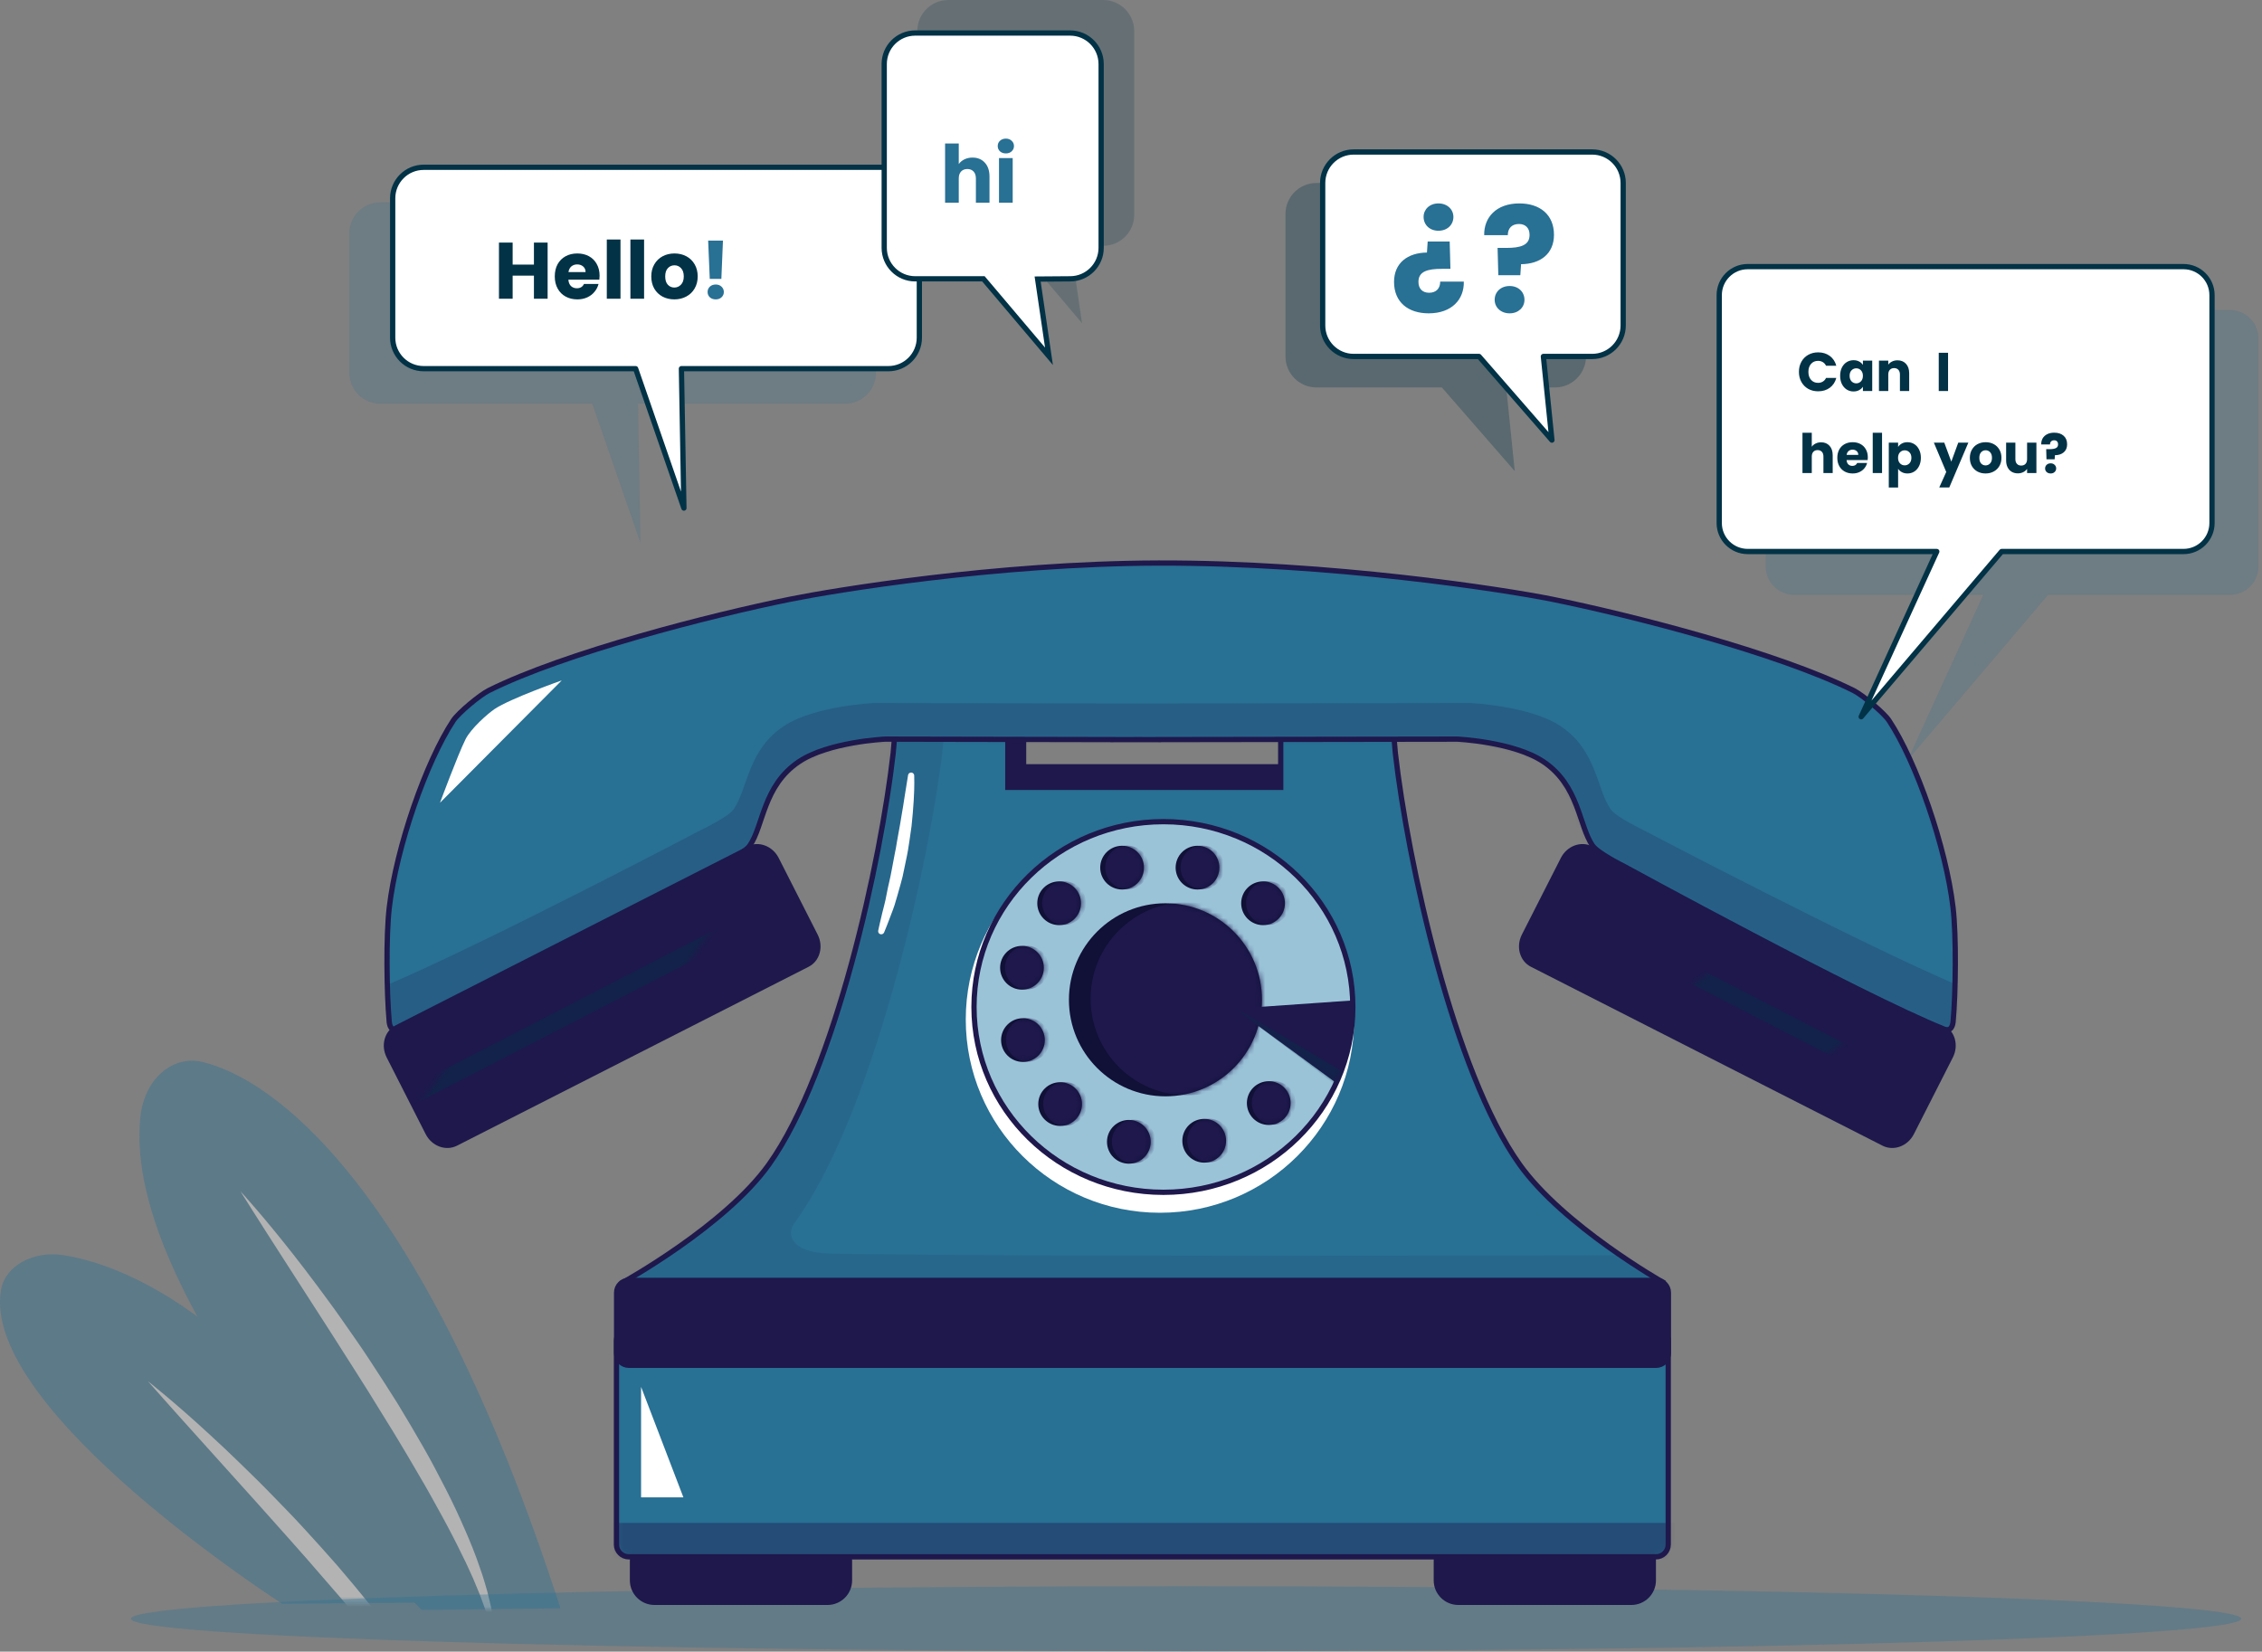 <svg width="430" height="314" viewBox="0 0 430 314" fill="none" xmlns="http://www.w3.org/2000/svg">
<rect x="0" y="0" width="430" height="314" fill="#808080" stroke="none"/>
<path opacity="0.2" d="M423.911 58.934H341.071C338.079 58.934 335.652 61.361 335.652 64.353V107.679C335.652 110.671 338.079 113.097 341.071 113.097H377.008L362.638 144.514L389.34 113.097H423.911C426.903 113.097 429.329 110.671 429.329 107.679V64.353C429.329 61.361 426.903 58.934 423.911 58.934Z" fill="#287094"/>
<path opacity="0.3" d="M295.605 34.785H250.257C247.006 34.785 244.367 37.424 244.367 40.675V67.769C244.367 71.02 247.006 73.659 250.257 73.659H274.097L287.949 89.561L286.323 73.659H295.605C298.856 73.659 301.494 71.02 301.494 67.769V40.675C301.494 37.424 298.856 34.785 295.605 34.785Z" fill="#023246"/>
<path opacity="0.2" d="M160.631 38.473H72.29C69.039 38.473 66.4 41.111 66.4 44.362V70.867C66.4 74.118 69.039 76.757 72.29 76.757H112.585L121.761 103.261L121.29 76.757H160.631C163.882 76.757 166.52 74.118 166.52 70.867V44.362C166.52 41.111 163.882 38.473 160.631 38.473Z" fill="#287094"/>
<path opacity="0.2" d="M209.713 0H180.266C177.015 0 174.377 2.639 174.377 5.89V40.84C174.377 44.092 177.015 46.73 180.266 46.73H193.235L205.697 61.455L203.541 46.777L209.725 46.73C212.976 46.73 215.615 44.092 215.615 40.84V5.89C215.603 2.639 212.964 0 209.713 0Z" fill="#023246"/>
<g opacity="0.4">
<path d="M106.543 305.767C80.429 224.911 51.654 204.979 38.402 201.881C32.961 200.609 27.507 204.92 26.694 212.294C22.772 248.246 80.147 306.073 80.147 306.073L106.543 305.767Z" fill="#287094"/>
<mask id="mask0_63_51" style="mask-type:luminance" maskUnits="userSpaceOnUse" x="26" y="201" width="81" height="106">
<path d="M106.543 305.767C80.429 224.91 51.654 204.979 38.402 201.881C32.961 200.609 27.507 204.92 26.694 212.294C22.772 248.246 80.147 306.073 80.147 306.073L106.543 305.767Z" fill="white"/>
</mask>
<g mask="url(#mask0_63_51)">
<path d="M45.693 226.465C45.693 226.465 46.765 227.62 48.556 229.705C50.346 231.79 52.867 234.805 55.776 238.516C57.225 240.377 58.791 242.392 60.393 244.559C61.995 246.726 63.703 249.012 65.376 251.438C67.06 253.853 68.827 256.339 70.511 258.942C72.219 261.534 73.915 264.184 75.588 266.846C77.225 269.532 78.827 272.253 80.37 274.939C81.925 277.625 83.327 280.346 84.681 282.973C86.036 285.6 87.249 288.203 88.333 290.7C88.874 291.949 89.404 293.162 89.864 294.352C90.335 295.542 90.771 296.708 91.148 297.827C91.548 298.946 91.913 300.03 92.208 301.078C92.526 302.115 92.785 303.104 92.997 304.058C93.233 305.001 93.445 305.873 93.551 306.709C93.68 307.545 93.845 308.287 93.88 308.982C93.939 309.677 93.987 310.29 94.034 310.832C94.045 311.374 94.022 311.833 94.01 312.198C93.987 312.94 93.986 313.329 93.986 313.329C93.986 313.329 93.928 312.94 93.822 312.21C93.763 311.845 93.716 311.397 93.609 310.879C93.492 310.361 93.35 309.772 93.186 309.112C93.056 308.452 92.785 307.734 92.549 306.956C92.314 306.179 92.031 305.331 91.69 304.447C91.372 303.552 91.006 302.621 90.582 301.644C90.182 300.666 89.758 299.629 89.251 298.581C88.78 297.521 88.262 296.425 87.685 295.306C87.143 294.175 86.566 293.009 85.942 291.831C84.728 289.452 83.338 286.99 81.937 284.445C80.523 281.889 78.957 279.309 77.425 276.659C75.871 274.02 74.245 271.358 72.584 268.707C70.959 266.045 69.31 263.395 67.649 260.803C66 258.212 64.374 255.656 62.796 253.182C59.616 248.246 56.659 243.64 54.115 239.694C49.027 231.802 45.693 226.465 45.693 226.465Z" fill="white"/>
</g>
<path d="M80.041 304.695C53.927 253.253 25.152 240.578 11.9 238.61C6.459 237.797 1.005 240.542 0.192 245.231C-3.73 268.107 53.645 304.895 53.645 304.895L80.041 304.695Z" fill="#287094"/>
<mask id="mask1_63_51" style="mask-type:luminance" maskUnits="userSpaceOnUse" x="0" y="238" width="81" height="67">
<path d="M80.041 304.499C53.927 253.057 25.152 240.382 11.9 238.414C6.459 237.602 1.005 240.346 0.192 245.035C-3.73 267.911 53.645 304.699 53.645 304.699L80.041 304.499Z" fill="white"/>
</mask>
<g mask="url(#mask1_63_51)">
<path d="M28.119 262.594C28.119 262.594 29.356 263.56 31.464 265.327C33.573 267.094 36.541 269.662 40.004 272.866C41.735 274.468 43.608 276.199 45.54 278.096C47.472 279.981 49.521 281.96 51.571 284.08C53.62 286.189 55.764 288.368 57.849 290.653C59.946 292.927 62.042 295.271 64.127 297.639C66.177 300.03 68.191 302.445 70.146 304.86C72.113 307.263 73.939 309.713 75.694 312.092C77.449 314.472 79.074 316.84 80.535 319.125C81.277 320.267 81.995 321.375 82.631 322.494C83.291 323.589 83.903 324.673 84.457 325.721C85.034 326.758 85.564 327.771 86.024 328.761C86.507 329.727 86.919 330.669 87.284 331.576C87.661 332.46 88.014 333.296 88.262 334.109C88.521 334.91 88.803 335.616 88.957 336.3C89.122 336.971 89.275 337.572 89.404 338.102C89.51 338.632 89.546 339.091 89.605 339.457C89.699 340.187 89.758 340.576 89.758 340.576C89.758 340.576 89.64 340.199 89.416 339.492C89.298 339.139 89.18 338.703 88.992 338.208C88.792 337.725 88.556 337.16 88.285 336.523C88.05 335.887 87.673 335.228 87.319 334.497C86.966 333.767 86.542 332.978 86.071 332.165C85.623 331.34 85.105 330.469 84.528 329.585C83.974 328.678 83.385 327.736 82.726 326.782C82.09 325.804 81.395 324.814 80.653 323.801C79.934 322.777 79.18 321.716 78.368 320.656C76.789 318.5 75.022 316.298 73.22 314.001C71.418 311.704 69.451 309.418 67.507 307.039C65.54 304.683 63.514 302.315 61.453 299.971C59.415 297.603 57.366 295.247 55.316 292.962C53.267 290.665 51.253 288.403 49.309 286.224C45.387 281.866 41.712 277.79 38.579 274.303C32.277 267.329 28.119 262.594 28.119 262.594Z" fill="white"/>
</g>
</g>
<path d="M225.462 313.93C336.24 313.93 426.043 311.161 426.043 307.746C426.043 304.33 336.24 301.561 225.462 301.561C114.684 301.561 24.881 304.33 24.881 307.746C24.881 311.161 114.684 313.93 225.462 313.93Z" fill="#287094" fill-opacity="0.33"/>
<path d="M195.084 145.28V134.878H189.006V153.726H190.773V158.037H247.9V145.28H195.084Z" fill="#1E184C"/>
<path d="M316.088 243.758C316.088 243.758 297.171 233.05 288.855 221.365C276.323 203.766 267.559 163.632 265.251 143.159C264.744 138.659 264.473 125.054 264.473 125.054C264.473 124.406 263.955 123.887 263.307 123.887H244.626C243.978 123.887 243.46 124.406 243.46 125.054V149.685H191.586V125.054C191.586 124.406 191.068 123.887 190.42 123.887H171.739C171.091 123.887 170.573 124.406 170.573 125.054C170.573 125.054 170.302 138.659 169.795 143.159C167.487 163.632 158.735 203.766 146.19 221.365C137.875 233.05 118.404 243.805 118.404 243.805L120.159 247.304L217.535 246.173L314.91 247.304L316.088 243.758Z" fill="#287094"/>
<mask id="mask2_63_51" style="mask-type:luminance" maskUnits="userSpaceOnUse" x="118" y="123" width="199" height="125">
<path d="M316.088 243.758C316.088 243.758 297.171 233.05 288.855 221.365C276.323 203.766 267.559 163.632 265.251 143.159C264.744 138.659 264.473 125.054 264.473 125.054C264.473 124.406 263.955 123.887 263.307 123.887H244.626C243.978 123.887 243.46 124.406 243.46 125.054V149.685H191.586V125.054C191.586 124.406 191.068 123.887 190.42 123.887H171.739C171.091 123.887 170.573 124.406 170.573 125.054C170.573 125.054 170.302 138.659 169.795 143.159C167.487 163.632 158.735 203.766 146.19 221.365C137.875 233.05 118.404 243.805 118.404 243.805L120.159 247.304L217.535 246.173L314.91 247.304L316.088 243.758Z" fill="white"/>
</mask>
<g mask="url(#mask2_63_51)">
<path opacity="0.1" d="M157.887 238.339C150.184 238.198 149.501 234.593 150.985 232.555C165.626 212.495 176.215 166.471 179.136 142.959C179.596 139.307 179.973 130.413 180.149 125.525L169.572 125.407C168.924 125.395 168.394 125.914 168.394 126.561C168.394 126.561 167.97 140.155 167.405 144.655C164.86 165.105 155.649 205.132 142.916 222.59C134.459 234.169 114.871 244.712 114.871 244.712L116.579 248.234H131.95V266.222H339.552V238.54C339.575 238.54 201.763 239.129 157.887 238.339Z" fill="#1E184C"/>
</g>
<mask id="mask3_63_51" style="mask-type:luminance" maskUnits="userSpaceOnUse" x="118" y="123" width="199" height="125">
<path d="M316.088 243.758C316.088 243.758 297.171 233.05 288.855 221.365C276.323 203.766 267.559 163.632 265.251 143.159C264.744 138.659 264.473 125.054 264.473 125.054C264.473 124.406 263.955 123.887 263.307 123.887H244.626C243.978 123.887 243.46 124.406 243.46 125.054V149.685H191.586V125.054C191.586 124.406 191.068 123.887 190.42 123.887H171.739C171.091 123.887 170.573 124.406 170.573 125.054C170.573 125.054 170.302 138.659 169.795 143.159C167.487 163.632 158.735 203.766 146.19 221.365C137.875 233.05 118.404 243.805 118.404 243.805L120.159 247.304L217.535 246.173L314.91 247.304L316.088 243.758Z" fill="white"/>
</mask>
<g mask="url(#mask3_63_51)">
<path d="M173.788 147.435C173.777 147.129 173.541 146.893 173.235 146.87C172.929 146.858 172.669 147.07 172.622 147.364L171.868 152.053C171.774 152.771 171.633 153.561 171.492 154.385C171.35 155.163 171.209 155.975 171.091 156.788L170.608 159.462C170.561 159.757 170.502 160.051 170.455 160.346C170.361 160.958 170.255 161.583 170.113 162.207L169.513 165.387C169.371 166.141 169.23 166.883 169.053 167.602C168.865 168.379 168.712 169.145 168.57 169.875C168.405 170.747 168.241 171.56 168.04 172.29C167.793 173.197 167.605 174.01 167.451 174.693C167.369 175.035 167.298 175.353 167.228 175.636C167.039 176.46 166.945 176.932 166.945 176.932C166.886 177.226 167.063 177.521 167.345 177.603C167.404 177.627 167.463 177.627 167.522 177.627C167.746 177.627 167.97 177.497 168.064 177.273C168.064 177.273 168.252 176.837 168.57 176.036C168.665 175.777 168.782 175.483 168.912 175.153C169.171 174.493 169.477 173.704 169.795 172.82C169.996 172.29 170.172 171.713 170.337 171.112L170.573 170.323C170.785 169.616 170.997 168.874 171.197 168.109C171.492 167.072 171.704 166.212 171.845 165.399L172.422 162.631C172.552 161.995 172.658 161.347 172.752 160.699C172.799 160.405 172.846 160.098 172.893 159.792L173.282 157.059C173.435 155.528 173.612 153.749 173.694 152.194C173.871 149.402 173.788 147.518 173.788 147.435Z" fill="white"/>
</g>
<path d="M316.088 243.758C316.088 243.758 297.171 233.05 288.855 221.365C276.323 203.766 267.559 163.632 265.251 143.159C264.744 138.659 264.473 125.054 264.473 125.054C264.473 124.406 263.955 123.887 263.307 123.887H244.626C243.978 123.887 243.46 124.406 243.46 125.054V149.685H191.586V125.054C191.586 124.406 191.068 123.887 190.42 123.887H171.739C171.091 123.887 170.573 124.406 170.573 125.054C170.573 125.054 170.302 138.659 169.795 143.159C167.487 163.632 158.735 203.766 146.19 221.365C137.875 233.05 118.404 243.805 118.404 243.805L120.159 247.304L217.535 246.173L314.91 247.304L316.088 243.758Z" stroke="#1E184C" stroke-miterlimit="10"/>
<path d="M161.985 300.454C161.985 303.034 159.888 305.13 157.309 305.13H124.411C121.831 305.13 119.734 303.034 119.734 300.454V296.755C119.734 294.175 121.831 292.078 124.411 292.078H157.309C159.888 292.078 161.985 294.175 161.985 296.755V300.454Z" fill="#1E184C"/>
<path d="M314.792 300.454C314.792 303.034 312.695 305.13 310.115 305.13H277.217C274.638 305.13 272.541 303.034 272.541 300.454V296.755C272.541 294.175 274.638 292.078 277.217 292.078H310.115C312.695 292.078 314.792 294.175 314.792 296.755V300.454Z" fill="#1E184C"/>
<path d="M317.125 293.645C317.125 294.941 316.076 295.978 314.781 295.978H119.535C118.24 295.978 117.191 294.929 117.191 293.645V254.902C117.191 253.606 118.24 252.569 119.535 252.569H314.781C316.076 252.569 317.125 253.618 317.125 254.902V293.645Z" fill="#287094"/>
<mask id="mask4_63_51" style="mask-type:luminance" maskUnits="userSpaceOnUse" x="117" y="252" width="201" height="44">
<path d="M317.125 293.645C317.125 294.941 316.076 295.977 314.781 295.977H119.535C118.24 295.977 117.191 294.929 117.191 293.645V254.901C117.191 253.606 118.24 252.569 119.535 252.569H314.781C316.076 252.569 317.125 253.618 317.125 254.901V293.645Z" fill="white"/>
</mask>
<g mask="url(#mask4_63_51)">
<path opacity="0.4" d="M344.876 289.534H87.709V296.896H344.876V289.534Z" fill="#1E184C"/>
</g>
<mask id="mask5_63_51" style="mask-type:luminance" maskUnits="userSpaceOnUse" x="117" y="252" width="201" height="44">
<path d="M317.125 293.645C317.125 294.941 316.076 295.977 314.781 295.977H119.535C118.24 295.977 117.191 294.929 117.191 293.645V254.901C117.191 253.606 118.24 252.569 119.535 252.569H314.781C316.076 252.569 317.125 253.618 317.125 254.901V293.645Z" fill="white"/>
</mask>
<g mask="url(#mask5_63_51)">
<path d="M129.912 284.669H121.867V263.666L129.912 284.669Z" fill="white"/>
</g>
<path d="M317.125 293.645C317.125 294.941 316.076 295.978 314.781 295.978H119.535C118.24 295.978 117.191 294.929 117.191 293.645V254.902C117.191 253.606 118.24 252.569 119.535 252.569H314.781C316.076 252.569 317.125 253.618 317.125 254.902V293.645Z" stroke="#1E184C" stroke-miterlimit="10"/>
<path d="M317.16 257.234C317.16 258.53 316.112 259.566 314.816 259.566H119.559C118.263 259.566 117.215 258.518 117.215 257.234V245.749C117.215 244.453 118.263 243.416 119.559 243.416H314.816C316.112 243.416 317.16 244.465 317.16 245.749V257.234Z" fill="#1E184C" stroke="#1E184C" stroke-miterlimit="10"/>
<path d="M289.301 177.686C288.135 179.983 288.9 182.727 291.021 183.799L357.877 217.819C359.997 218.891 362.659 217.902 363.825 215.605L371.234 201.033C372.4 198.736 371.635 195.991 369.515 194.919L302.658 160.899C300.538 159.828 297.876 160.817 296.71 163.114L289.301 177.686Z" fill="#1E184C"/>
<mask id="mask6_63_51" style="mask-type:luminance" maskUnits="userSpaceOnUse" x="290" y="163" width="81" height="67">
<path d="M301.309 227.804C302.816 229.893 305.606 230.471 307.53 229.078L368.408 185.254C370.332 183.861 370.673 181.042 369.166 178.953L359.614 165.688C358.107 163.599 355.317 163.021 353.392 164.414L292.515 208.238C290.59 209.631 290.249 212.45 291.756 214.539L301.309 227.804Z" fill="white"/>
</mask>
<g mask="url(#mask6_63_51)">
<path opacity="0.4" d="M285.194 164.647L283.715 167.515L387.608 221.108L389.087 218.24L285.194 164.647Z" fill="#023246"/>
</g>
<path d="M371.26 172.455C369.893 160.97 364.275 144.797 359.092 136.975C358.091 135.467 353.992 132.086 352.378 131.285C337.926 124.088 310.116 116.961 295.004 113.91C285.875 112.072 252.942 106.96 220.197 107.042C189.171 107.125 158.252 112.296 150.266 113.91C135.154 116.961 107.344 124.076 92.891 131.285C91.278 132.086 87.179 135.467 86.177 136.975C81.007 144.797 75.376 160.97 74.01 172.455C73.35 177.992 73.504 188.794 73.986 194.213C74.034 194.778 74.269 196.227 75.765 195.626C91.725 189.206 136.591 164.669 136.591 164.669C136.591 164.669 141.514 162.231 142.527 160.77C145.154 156.965 145.06 149.379 151.868 144.808C157.498 141.027 168.217 140.52 168.217 140.52L211.575 140.603V140.615L216.38 140.603L220.197 140.615V140.603L277.053 140.52C277.053 140.52 287.772 141.027 293.402 144.808C300.21 149.379 300.116 156.965 302.743 160.77C303.755 162.231 308.679 164.669 308.679 164.669C308.679 164.669 353.545 189.194 369.505 195.626C371.001 196.227 371.224 194.778 371.283 194.213C371.766 188.794 371.919 177.992 371.26 172.455Z" fill="#287094"/>
<mask id="mask7_63_51" style="mask-type:luminance" maskUnits="userSpaceOnUse" x="73" y="107" width="299" height="89">
<path d="M371.26 172.455C369.893 160.97 364.275 144.797 359.092 136.975C358.091 135.467 353.992 132.086 352.378 131.285C337.926 124.088 310.116 116.961 295.004 113.91C285.875 112.072 252.942 106.96 220.197 107.042C189.171 107.125 158.252 112.296 150.266 113.91C135.154 116.961 107.344 124.076 92.891 131.285C91.278 132.086 87.179 135.467 86.177 136.975C81.007 144.797 75.376 160.97 74.01 172.455C73.35 177.992 73.504 188.794 73.986 194.213C74.034 194.778 74.269 196.227 75.765 195.626C91.725 189.206 136.591 164.669 136.591 164.669C136.591 164.669 141.514 162.231 142.527 160.77C145.154 156.965 145.06 149.379 151.868 144.808C157.498 141.027 168.217 140.52 168.217 140.52L211.575 140.603V140.615L216.38 140.603L220.197 140.615V140.603L277.053 140.52C277.053 140.52 287.772 141.027 293.402 144.808C300.21 149.379 300.116 156.965 302.743 160.77C303.755 162.231 308.679 164.669 308.679 164.669C308.679 164.669 353.545 189.194 369.505 195.626C371.001 196.227 371.224 194.778 371.283 194.213C371.766 188.794 371.919 177.992 371.26 172.455Z" fill="white"/>
</mask>
<g mask="url(#mask7_63_51)">
<path opacity="0.2" d="M306.217 153.914C303.485 150.109 303.579 142.523 296.488 137.953C290.634 134.171 279.468 133.665 279.468 133.665L220.279 133.747V133.759L216.31 133.747L211.316 133.759V133.747L166.179 133.665C166.179 133.665 155.013 134.171 149.159 137.953C142.068 142.523 142.174 150.109 139.429 153.914C138.381 155.375 133.246 157.813 133.246 157.813C133.246 157.813 91.937 179.511 73.197 187.427C73.256 190.396 73.397 193.176 73.574 195.202C73.621 195.767 73.857 197.216 75.353 196.616C91.372 190.196 136.426 165.658 136.426 165.658C136.426 165.658 141.373 163.22 142.386 161.759C145.024 157.954 144.93 150.368 151.762 145.798C157.416 142.017 168.182 141.51 168.182 141.51L211.716 141.592V141.604L216.534 141.592L220.362 141.604V141.592L277.442 141.51C277.442 141.51 288.208 142.017 293.861 145.798C300.705 150.368 296.288 158.461 298.926 162.266C299.939 163.727 309.209 165.658 309.209 165.658C309.209 165.658 354.251 190.184 370.282 196.616C371.778 197.216 372.014 195.767 372.061 195.202C372.249 193.176 372.379 190.396 372.438 187.427C353.698 179.5 312.389 157.813 312.389 157.813C312.389 157.813 307.266 155.375 306.217 153.914Z" fill="#1E184C"/>
</g>
<mask id="mask8_63_51" style="mask-type:luminance" maskUnits="userSpaceOnUse" x="73" y="107" width="299" height="89">
<path d="M371.26 172.455C369.893 160.97 364.275 144.797 359.092 136.975C358.091 135.467 353.992 132.086 352.378 131.285C337.926 124.088 310.116 116.961 295.004 113.91C285.875 112.072 252.942 106.96 220.197 107.042C189.171 107.125 158.252 112.296 150.266 113.91C135.154 116.961 107.344 124.076 92.891 131.285C91.278 132.086 87.179 135.467 86.177 136.975C81.007 144.797 75.376 160.97 74.01 172.455C73.35 177.992 73.504 188.794 73.986 194.213C74.034 194.778 74.269 196.227 75.765 195.626C91.725 189.206 136.591 164.669 136.591 164.669C136.591 164.669 141.514 162.231 142.527 160.77C145.154 156.965 145.06 149.379 151.868 144.808C157.498 141.027 168.217 140.52 168.217 140.52L211.575 140.603V140.615L216.38 140.603L220.197 140.615V140.603L277.053 140.52C277.053 140.52 287.772 141.027 293.402 144.808C300.21 149.379 300.116 156.965 302.743 160.77C303.755 162.231 308.679 164.669 308.679 164.669C308.679 164.669 353.545 189.194 369.505 195.626C371.001 196.227 371.224 194.778 371.283 194.213C371.766 188.794 371.919 177.992 371.26 172.455Z" fill="white"/>
</mask>
<g mask="url(#mask8_63_51)">
<path d="M106.79 129.353C106.79 129.353 97.037 132.781 94.022 134.796C92.761 135.644 89.534 138.471 88.497 140.544C87.013 143.513 83.644 152.618 83.644 152.618L106.79 129.353Z" fill="white"/>
</g>
<path d="M371.26 172.455C369.893 160.97 364.275 144.797 359.092 136.975C358.091 135.467 353.992 132.086 352.378 131.285C337.926 124.088 310.116 116.961 295.004 113.91C285.875 112.072 252.942 106.96 220.197 107.042C189.171 107.125 158.252 112.296 150.266 113.91C135.154 116.961 107.344 124.076 92.891 131.285C91.278 132.086 87.179 135.467 86.177 136.975C81.007 144.797 75.376 160.97 74.01 172.455C73.35 177.992 73.504 188.794 73.986 194.213C74.034 194.778 74.269 196.227 75.765 195.626C91.725 189.206 136.591 164.669 136.591 164.669C136.591 164.669 141.514 162.231 142.527 160.77C145.154 156.965 145.06 149.379 151.868 144.808C157.498 141.027 168.217 140.52 168.217 140.52L211.575 140.603V140.615L216.38 140.603L220.197 140.615V140.603L277.053 140.52C277.053 140.52 287.772 141.027 293.402 144.808C300.21 149.379 300.116 156.965 302.743 160.77C303.755 162.231 308.679 164.669 308.679 164.669C308.679 164.669 353.545 189.194 369.505 195.626C371.001 196.227 371.224 194.778 371.283 194.213C371.766 188.794 371.919 177.992 371.26 172.455Z" stroke="#1E184C" stroke-miterlimit="10"/>
<path d="M155.437 177.686C156.603 179.983 155.838 182.727 153.718 183.799L86.861 217.819C84.741 218.891 82.079 217.902 80.913 215.605L73.504 201.033C72.338 198.736 73.103 195.991 75.224 194.919L142.08 160.899C144.2 159.828 146.862 160.817 148.028 163.114L155.437 177.686Z" fill="#1E184C"/>
<mask id="mask9_63_51" style="mask-type:luminance" maskUnits="userSpaceOnUse" x="79" y="147" width="67" height="80">
<path d="M143.215 157.756C145.304 159.263 145.882 162.053 144.489 163.978L100.666 224.861C99.273 226.786 96.453 227.127 94.364 225.62L81.101 216.067C79.012 214.56 78.434 211.77 79.827 209.846L123.65 148.963C125.043 147.038 127.863 146.697 129.952 148.204L143.215 157.756Z" fill="white"/>
</mask>
<g mask="url(#mask9_63_51)">
<path opacity="0.4" d="M159.506 164.622L55.613 218.216L57.093 221.084L160.986 167.49L159.506 164.622Z" fill="#023246"/>
</g>
<path d="M220.503 230.565C240.89 230.565 257.417 214.115 257.417 193.824C257.417 173.532 240.89 157.083 220.503 157.083C200.115 157.083 183.588 173.532 183.588 193.824C183.588 214.115 200.115 230.565 220.503 230.565Z" fill="white"/>
<path d="M221.162 226.677C241.049 226.677 257.17 210.903 257.17 191.444C257.17 171.985 241.049 156.211 221.162 156.211C201.276 156.211 185.154 171.985 185.154 191.444C185.154 210.903 201.276 226.677 221.162 226.677Z" fill="#9AC3D8" stroke="#1E184C" stroke-miterlimit="10"/>
<path d="M221.551 208.431C231.686 208.431 239.902 200.214 239.902 190.078C239.902 179.942 231.686 171.725 221.551 171.725C211.415 171.725 203.199 179.942 203.199 190.078C203.199 200.214 211.415 208.431 221.551 208.431Z" fill="#111037"/>
<mask id="mask10_63_51" style="mask-type:luminance" maskUnits="userSpaceOnUse" x="203" y="171" width="37" height="38">
<path d="M221.551 208.431C231.686 208.431 239.902 200.214 239.902 190.078C239.902 179.942 231.686 171.725 221.551 171.725C211.415 171.725 203.199 179.942 203.199 190.078C203.199 200.214 211.415 208.431 221.551 208.431Z" fill="white"/>
</mask>
<g mask="url(#mask10_63_51)">
<path d="M225.674 208.23C235.809 208.23 244.025 200.014 244.025 189.878C244.025 179.742 235.809 171.525 225.674 171.525C215.538 171.525 207.322 179.742 207.322 189.878C207.322 200.014 215.538 208.23 225.674 208.23Z" fill="#1E184C"/>
</g>
<path d="M257.147 190.196L234.732 191.762L253.991 205.875C256.029 201.457 257.183 196.557 257.183 191.385C257.183 190.985 257.171 190.596 257.147 190.196Z" fill="#1E184C"/>
<mask id="mask11_63_51" style="mask-type:luminance" maskUnits="userSpaceOnUse" x="234" y="190" width="24" height="16">
<path d="M257.147 190.196L234.732 191.762L253.991 205.874C256.029 201.457 257.183 196.557 257.183 191.385C257.183 190.985 257.171 190.596 257.147 190.196Z" fill="white"/>
</mask>
<g mask="url(#mask11_63_51)">
<path opacity="0.4" d="M234.25 191.315L255.452 203.884L254.38 206.628L234.25 191.315Z" fill="#023246"/>
</g>
<path d="M244.261 171.725C244.261 174.022 242.4 175.883 240.103 175.883C237.806 175.883 235.945 174.022 235.945 171.725C235.945 169.428 237.806 167.567 240.103 167.567C242.4 167.567 244.261 169.428 244.261 171.725Z" fill="#111037"/>
<mask id="mask12_63_51" style="mask-type:luminance" maskUnits="userSpaceOnUse" x="235" y="167" width="10" height="9">
<path d="M244.261 171.725C244.261 174.022 242.4 175.883 240.103 175.883C237.806 175.883 235.945 174.022 235.945 171.725C235.945 169.428 237.806 167.567 240.103 167.567C242.4 167.567 244.261 169.428 244.261 171.725Z" fill="white"/>
</mask>
<g mask="url(#mask12_63_51)">
<path d="M241.047 175.836C243.343 175.836 245.205 173.974 245.205 171.678C245.205 169.381 243.343 167.519 241.047 167.519C238.75 167.519 236.889 169.381 236.889 171.678C236.889 173.974 238.75 175.836 241.047 175.836Z" fill="#1E184C"/>
</g>
<path d="M231.8 164.952C231.8 167.249 229.939 169.11 227.642 169.11C225.345 169.11 223.484 167.249 223.484 164.952C223.484 162.655 225.345 160.793 227.642 160.793C229.939 160.793 231.8 162.655 231.8 164.952Z" fill="#111037"/>
<mask id="mask13_63_51" style="mask-type:luminance" maskUnits="userSpaceOnUse" x="223" y="160" width="9" height="10">
<path d="M231.8 164.952C231.8 167.249 229.939 169.11 227.642 169.11C225.345 169.11 223.484 167.249 223.484 164.952C223.484 162.655 225.345 160.793 227.642 160.793C229.939 160.793 231.8 162.655 231.8 164.952Z" fill="white"/>
</mask>
<g mask="url(#mask13_63_51)">
<path d="M232.732 164.904C232.732 167.202 230.871 169.063 228.574 169.063C226.277 169.063 224.416 167.202 224.416 164.904C224.416 162.607 226.277 160.746 228.574 160.746C230.871 160.746 232.732 162.607 232.732 164.904Z" fill="#1E184C"/>
</g>
<path d="M217.464 164.952C217.464 167.249 215.603 169.11 213.306 169.11C211.009 169.11 209.148 167.249 209.148 164.952C209.148 162.655 211.009 160.793 213.306 160.793C215.603 160.793 217.464 162.655 217.464 164.952Z" fill="#111037"/>
<mask id="mask14_63_51" style="mask-type:luminance" maskUnits="userSpaceOnUse" x="209" y="160" width="9" height="10">
<path d="M217.464 164.952C217.464 167.249 215.603 169.11 213.306 169.11C211.009 169.11 209.148 167.249 209.148 164.952C209.148 162.655 211.009 160.793 213.306 160.793C215.603 160.793 217.464 162.655 217.464 164.952Z" fill="white"/>
</mask>
<g mask="url(#mask14_63_51)">
<path d="M214.25 169.063C216.546 169.063 218.408 167.201 218.408 164.904C218.408 162.608 216.546 160.746 214.25 160.746C211.953 160.746 210.092 162.608 210.092 164.904C210.092 167.201 211.953 169.063 214.25 169.063Z" fill="#1E184C"/>
</g>
<path d="M205.497 171.725C205.497 174.022 203.636 175.883 201.34 175.883C199.043 175.883 197.182 174.022 197.182 171.725C197.182 169.428 199.043 167.567 201.34 167.567C203.636 167.567 205.497 169.428 205.497 171.725Z" fill="#111037"/>
<mask id="mask15_63_51" style="mask-type:luminance" maskUnits="userSpaceOnUse" x="197" y="167" width="9" height="9">
<path d="M205.499 171.725C205.499 174.022 203.638 175.883 201.342 175.883C199.045 175.883 197.184 174.022 197.184 171.725C197.184 169.428 199.045 167.567 201.342 167.567C203.638 167.567 205.499 169.428 205.499 171.725Z" fill="white"/>
</mask>
<g mask="url(#mask15_63_51)">
<path d="M202.271 175.836C204.568 175.836 206.429 173.974 206.429 171.678C206.429 169.381 204.568 167.52 202.271 167.52C199.975 167.52 198.113 169.381 198.113 171.678C198.113 173.974 199.975 175.836 202.271 175.836Z" fill="#1E184C"/>
</g>
<path d="M198.431 183.988C198.431 186.285 196.57 188.146 194.273 188.146C191.976 188.146 190.115 186.285 190.115 183.988C190.115 181.691 191.976 179.829 194.273 179.829C196.57 179.829 198.431 181.691 198.431 183.988Z" fill="#111037"/>
<mask id="mask16_63_51" style="mask-type:luminance" maskUnits="userSpaceOnUse" x="190" y="179" width="9" height="10">
<path d="M198.433 183.988C198.433 186.285 196.572 188.146 194.275 188.146C191.978 188.146 190.117 186.285 190.117 183.988C190.117 181.691 191.978 179.829 194.275 179.829C196.572 179.829 198.433 181.691 198.433 183.988Z" fill="white"/>
</mask>
<g mask="url(#mask16_63_51)">
<path d="M199.363 183.952C199.363 186.249 197.502 188.111 195.205 188.111C192.908 188.111 191.047 186.249 191.047 183.952C191.047 181.655 192.908 179.794 195.205 179.794C197.502 179.794 199.363 181.655 199.363 183.952Z" fill="#1E184C"/>
</g>
<path d="M198.617 197.735C198.617 200.032 196.756 201.893 194.459 201.893C192.162 201.893 190.301 200.032 190.301 197.735C190.301 195.438 192.162 193.576 194.459 193.576C196.756 193.576 198.617 195.438 198.617 197.735Z" fill="#111037"/>
<mask id="mask17_63_51" style="mask-type:luminance" maskUnits="userSpaceOnUse" x="190" y="193" width="9" height="9">
<path d="M198.617 197.735C198.617 200.032 196.756 201.893 194.459 201.893C192.162 201.893 190.301 200.032 190.301 197.735C190.301 195.438 192.162 193.576 194.459 193.576C196.756 193.576 198.617 195.438 198.617 197.735Z" fill="white"/>
</mask>
<g mask="url(#mask17_63_51)">
<path d="M199.548 197.688C199.548 199.985 197.687 201.846 195.39 201.846C193.093 201.846 191.232 199.985 191.232 197.688C191.232 195.39 193.093 193.529 195.39 193.529C197.687 193.529 199.548 195.39 199.548 197.688Z" fill="#1E184C"/>
</g>
<path d="M205.687 209.903C205.687 212.2 203.826 214.061 201.529 214.061C199.232 214.061 197.371 212.2 197.371 209.903C197.371 207.606 199.232 205.745 201.529 205.745C203.826 205.745 205.687 207.606 205.687 209.903Z" fill="#111037"/>
<mask id="mask18_63_51" style="mask-type:luminance" maskUnits="userSpaceOnUse" x="197" y="205" width="9" height="10">
<path d="M205.687 209.903C205.687 212.2 203.826 214.061 201.529 214.061C199.232 214.061 197.371 212.2 197.371 209.903C197.371 207.606 199.232 205.745 201.529 205.745C203.826 205.745 205.687 207.606 205.687 209.903Z" fill="white"/>
</mask>
<g mask="url(#mask18_63_51)">
<path d="M206.617 209.868C206.617 212.165 204.756 214.026 202.459 214.026C200.162 214.026 198.301 212.165 198.301 209.868C198.301 207.571 200.162 205.709 202.459 205.709C204.756 205.709 206.617 207.571 206.617 209.868Z" fill="#1E184C"/>
</g>
<path d="M218.749 217.077C218.749 219.374 216.888 221.235 214.592 221.235C212.295 221.235 210.434 219.374 210.434 217.077C210.434 214.78 212.295 212.919 214.592 212.919C216.888 212.919 218.749 214.78 218.749 217.077Z" fill="#111037"/>
<mask id="mask19_63_51" style="mask-type:luminance" maskUnits="userSpaceOnUse" x="210" y="212" width="9" height="10">
<path d="M218.747 217.077C218.747 219.374 216.886 221.235 214.59 221.235C212.293 221.235 210.432 219.374 210.432 217.077C210.432 214.78 212.293 212.919 214.59 212.919C216.886 212.919 218.747 214.78 218.747 217.077Z" fill="white"/>
</mask>
<g mask="url(#mask19_63_51)">
<path d="M215.521 221.188C217.818 221.188 219.679 219.326 219.679 217.03C219.679 214.733 217.818 212.872 215.521 212.872C213.225 212.872 211.363 214.733 211.363 217.03C211.363 219.326 213.225 221.188 215.521 221.188Z" fill="#1E184C"/>
</g>
<path d="M233.072 216.877C233.072 219.174 231.211 221.035 228.914 221.035C226.617 221.035 224.756 219.174 224.756 216.877C224.756 214.579 226.617 212.718 228.914 212.718C231.211 212.718 233.072 214.579 233.072 216.877Z" fill="#111037"/>
<mask id="mask20_63_51" style="mask-type:luminance" maskUnits="userSpaceOnUse" x="224" y="212" width="10" height="10">
<path d="M233.072 216.877C233.072 219.174 231.211 221.035 228.914 221.035C226.617 221.035 224.756 219.174 224.756 216.877C224.756 214.58 226.617 212.718 228.914 212.718C231.211 212.718 233.072 214.58 233.072 216.877Z" fill="white"/>
</mask>
<g mask="url(#mask20_63_51)">
<path d="M234.001 216.83C234.001 219.127 232.14 220.988 229.843 220.988C227.547 220.988 225.686 219.127 225.686 216.83C225.686 214.532 227.547 212.671 229.843 212.671C232.14 212.671 234.001 214.532 234.001 216.83Z" fill="#1E184C"/>
</g>
<path d="M245.345 209.715C245.345 212.012 243.484 213.873 241.187 213.873C238.89 213.873 237.029 212.012 237.029 209.715C237.029 207.417 238.89 205.556 241.187 205.556C243.484 205.556 245.345 207.417 245.345 209.715Z" fill="#111037"/>
<mask id="mask21_63_51" style="mask-type:luminance" maskUnits="userSpaceOnUse" x="237" y="205" width="9" height="9">
<path d="M245.345 209.715C245.345 212.012 243.484 213.873 241.187 213.873C238.89 213.873 237.029 212.012 237.029 209.715C237.029 207.417 238.89 205.556 241.187 205.556C243.484 205.556 245.345 207.417 245.345 209.715Z" fill="white"/>
</mask>
<g mask="url(#mask21_63_51)">
<path d="M246.275 209.668C246.275 211.965 244.414 213.826 242.117 213.826C239.82 213.826 237.959 211.965 237.959 209.668C237.959 207.37 239.82 205.509 242.117 205.509C244.414 205.509 246.275 207.37 246.275 209.668Z" fill="#1E184C"/>
</g>
<path d="M168.877 31.805H80.536C77.285 31.805 74.647 34.444 74.647 37.695V64.2C74.647 67.451 77.285 70.089 80.536 70.089H120.831L130.007 96.594L129.536 70.089H168.877C172.128 70.089 174.766 67.451 174.766 64.2V37.695C174.766 34.444 172.128 31.805 168.877 31.805Z" fill="white" stroke="#023246" stroke-miterlimit="10" stroke-linecap="round" stroke-linejoin="round"/>
<path d="M104.1 46.117V56.796H101.499V52.4H97.453V56.796H94.851V46.117H97.453V50.301H101.499V46.117H104.1ZM113.98 52.415C113.98 52.659 113.964 52.912 113.934 53.176H108.047C108.087 53.703 108.255 54.109 108.549 54.393C108.853 54.667 109.223 54.804 109.659 54.804C110.308 54.804 110.76 54.53 111.013 53.982H113.782C113.64 54.54 113.381 55.042 113.006 55.488C112.641 55.934 112.18 56.284 111.622 56.538C111.064 56.791 110.44 56.918 109.751 56.918C108.919 56.918 108.179 56.74 107.53 56.386C106.881 56.031 106.374 55.524 106.009 54.864C105.643 54.205 105.461 53.434 105.461 52.552C105.461 51.67 105.638 50.899 105.993 50.24C106.358 49.581 106.865 49.074 107.515 48.719C108.164 48.364 108.909 48.186 109.751 48.186C110.572 48.186 111.302 48.359 111.941 48.703C112.58 49.048 113.077 49.54 113.432 50.179C113.797 50.818 113.98 51.563 113.98 52.415ZM111.318 51.731C111.318 51.285 111.165 50.93 110.861 50.666C110.557 50.402 110.177 50.27 109.72 50.27C109.284 50.27 108.914 50.397 108.61 50.651C108.316 50.904 108.133 51.264 108.062 51.731H111.318ZM117.953 45.539V56.796H115.352V45.539H117.953ZM122.439 45.539V56.796H119.838V45.539H122.439ZM128.188 56.918C127.357 56.918 126.606 56.74 125.937 56.386C125.278 56.031 124.756 55.524 124.37 54.864C123.995 54.205 123.807 53.434 123.807 52.552C123.807 51.68 124 50.914 124.385 50.255C124.771 49.586 125.298 49.074 125.967 48.719C126.637 48.364 127.387 48.186 128.219 48.186C129.05 48.186 129.801 48.364 130.47 48.719C131.14 49.074 131.667 49.586 132.052 50.255C132.438 50.914 132.63 51.68 132.63 52.552C132.63 53.424 132.433 54.195 132.037 54.864C131.652 55.524 131.119 56.031 130.44 56.386C129.77 56.74 129.02 56.918 128.188 56.918ZM128.188 54.667C128.685 54.667 129.106 54.484 129.451 54.119C129.806 53.754 129.983 53.232 129.983 52.552C129.983 51.873 129.811 51.35 129.466 50.985C129.132 50.62 128.716 50.438 128.219 50.438C127.712 50.438 127.291 50.62 126.956 50.985C126.622 51.34 126.454 51.863 126.454 52.552C126.454 53.232 126.617 53.754 126.941 54.119C127.276 54.484 127.692 54.667 128.188 54.667Z" fill="#023246"/>
<path d="M137.433 45.737L137.129 53.024H134.923L134.619 45.737H137.433ZM136.064 56.918C135.608 56.918 135.232 56.786 134.938 56.523C134.654 56.249 134.512 55.914 134.512 55.519C134.512 55.113 134.654 54.773 134.938 54.499C135.232 54.225 135.608 54.089 136.064 54.089C136.51 54.089 136.875 54.225 137.159 54.499C137.453 54.773 137.6 55.113 137.6 55.519C137.6 55.914 137.453 56.249 137.159 56.523C136.875 56.786 136.51 56.918 136.064 56.918Z" fill="#287094"/>
<path d="M302.673 28.896H257.325C254.074 28.896 251.436 31.534 251.436 34.786V61.879C251.436 65.13 254.074 67.769 257.325 67.769H281.165L295.017 83.671L293.392 67.769H302.673C305.924 67.769 308.563 65.13 308.563 61.879V34.786C308.563 31.534 305.924 28.896 302.673 28.896Z" fill="white" stroke="#023246" stroke-miterlimit="10" stroke-linecap="round" stroke-linejoin="round"/>
<path d="M288.821 38.673C292.696 38.673 295.405 40.77 295.405 44.645C295.405 48.25 292.814 50.193 289.151 50.229L289.009 52.326H284.828L284.686 47.131H286.359C288.986 47.131 290.8 46.66 290.764 44.622C290.764 43.361 289.987 42.584 288.75 42.584C287.384 42.584 286.63 43.42 286.63 44.704H282.142C282.072 41.359 284.416 38.673 288.821 38.673ZM286.983 59.57C285.287 59.57 284.133 58.428 284.133 57.002C284.133 55.518 285.275 54.375 286.983 54.375C288.656 54.375 289.798 55.518 289.798 57.002C289.798 58.428 288.656 59.57 286.983 59.57Z" fill="#287094"/>
<path d="M271.588 59.57C267.713 59.57 265.004 57.473 265.004 53.598C265.004 49.993 267.595 48.05 271.258 48.014L271.4 45.917H275.581L275.723 51.112H274.05C271.423 51.112 269.609 51.583 269.645 53.621C269.645 54.882 270.422 55.659 271.659 55.659C273.025 55.659 273.779 54.823 273.779 53.539H278.267C278.349 56.896 276.005 59.57 271.588 59.57ZM273.438 38.673C275.134 38.673 276.288 39.816 276.288 41.241C276.288 42.725 275.145 43.868 273.438 43.868C271.765 43.868 270.622 42.725 270.622 41.241C270.611 39.816 271.765 38.673 273.438 38.673Z" fill="#287094"/>
<path d="M415.079 50.688H332.239C329.247 50.688 326.82 53.115 326.82 56.107V99.433C326.82 102.425 329.247 104.851 332.239 104.851H368.176L353.806 136.268L380.508 104.851H415.079C418.071 104.851 420.497 102.425 420.497 99.433V56.107C420.497 53.115 418.071 50.688 415.079 50.688Z" fill="white" stroke="#023246" stroke-miterlimit="10" stroke-linecap="round" stroke-linejoin="round"/>
<path d="M341.971 70.695C341.971 69.978 342.126 69.339 342.437 68.78C342.747 68.214 343.179 67.776 343.731 67.465C344.29 67.148 344.921 66.989 345.625 66.989C346.488 66.989 347.227 67.217 347.841 67.672C348.456 68.128 348.866 68.749 349.073 69.536H347.127C346.982 69.232 346.775 69.001 346.506 68.842C346.243 68.683 345.943 68.604 345.605 68.604C345.059 68.604 344.618 68.794 344.279 69.174C343.941 69.553 343.772 70.061 343.772 70.695C343.772 71.331 343.941 71.838 344.279 72.218C344.618 72.597 345.059 72.787 345.605 72.787C345.943 72.787 346.243 72.708 346.506 72.549C346.775 72.39 346.982 72.159 347.127 71.855H349.073C348.866 72.642 348.456 73.263 347.841 73.719C347.227 74.168 346.488 74.392 345.625 74.392C344.921 74.392 344.29 74.237 343.731 73.926C343.179 73.608 342.747 73.17 342.437 72.611C342.126 72.052 341.971 71.413 341.971 70.695ZM349.805 71.441C349.805 70.847 349.916 70.326 350.137 69.877C350.365 69.429 350.672 69.084 351.058 68.842C351.445 68.601 351.876 68.48 352.353 68.48C352.76 68.48 353.115 68.563 353.419 68.728C353.73 68.894 353.968 69.111 354.133 69.381V68.563H355.904V74.34H354.133V73.522C353.961 73.791 353.719 74.009 353.409 74.174C353.105 74.34 352.749 74.423 352.342 74.423C351.873 74.423 351.445 74.302 351.058 74.061C350.672 73.812 350.365 73.463 350.137 73.015C349.916 72.559 349.805 72.035 349.805 71.441ZM354.133 71.451C354.133 71.01 354.009 70.661 353.761 70.406C353.519 70.15 353.222 70.022 352.87 70.022C352.518 70.022 352.218 70.15 351.969 70.406C351.728 70.654 351.607 70.999 351.607 71.441C351.607 71.883 351.728 72.235 351.969 72.497C352.218 72.752 352.518 72.88 352.87 72.88C353.222 72.88 353.519 72.752 353.761 72.497C354.009 72.242 354.133 71.893 354.133 71.451ZM360.705 68.501C361.382 68.501 361.92 68.721 362.32 69.163C362.727 69.598 362.931 70.198 362.931 70.965V74.34H361.171V71.203C361.171 70.816 361.071 70.516 360.871 70.302C360.671 70.088 360.401 69.981 360.063 69.981C359.725 69.981 359.456 70.088 359.256 70.302C359.055 70.516 358.955 70.816 358.955 71.203V74.34H357.185V68.563H358.955V69.329C359.135 69.073 359.376 68.873 359.68 68.728C359.984 68.576 360.325 68.501 360.705 68.501ZM370.32 67.072V74.34H368.55V67.072H370.32Z" fill="#023246"/>
<path d="M346.195 84.09C346.858 84.09 347.389 84.311 347.79 84.753C348.19 85.188 348.39 85.788 348.39 86.555V89.93H346.63V86.793C346.63 86.406 346.53 86.106 346.33 85.892C346.13 85.678 345.86 85.571 345.522 85.571C345.184 85.571 344.915 85.678 344.715 85.892C344.514 86.106 344.414 86.406 344.414 86.793V89.93H342.644V82.268H344.414V84.929C344.594 84.674 344.839 84.47 345.15 84.318C345.46 84.166 345.809 84.09 346.195 84.09ZM355.067 86.948C355.067 87.114 355.056 87.286 355.036 87.466H351.029C351.056 87.825 351.17 88.101 351.37 88.294C351.577 88.48 351.829 88.574 352.126 88.574C352.568 88.574 352.875 88.387 353.048 88.014H354.932C354.835 88.394 354.659 88.736 354.404 89.04C354.156 89.343 353.841 89.581 353.462 89.754C353.082 89.927 352.658 90.013 352.188 90.013C351.622 90.013 351.118 89.892 350.677 89.65C350.235 89.409 349.89 89.064 349.641 88.615C349.393 88.166 349.269 87.642 349.269 87.041C349.269 86.441 349.389 85.916 349.631 85.467C349.879 85.019 350.225 84.674 350.666 84.432C351.108 84.191 351.615 84.07 352.188 84.07C352.747 84.07 353.244 84.187 353.679 84.422C354.114 84.656 354.452 84.991 354.694 85.426C354.942 85.861 355.067 86.368 355.067 86.948ZM353.255 86.482C353.255 86.178 353.151 85.937 352.944 85.757C352.737 85.578 352.478 85.488 352.168 85.488C351.871 85.488 351.619 85.574 351.412 85.747C351.212 85.92 351.087 86.165 351.039 86.482H353.255ZM357.771 82.268V89.93H356.001V82.268H357.771ZM360.825 84.971C360.997 84.701 361.235 84.484 361.539 84.318C361.843 84.153 362.198 84.07 362.606 84.07C363.082 84.07 363.513 84.191 363.9 84.432C364.286 84.674 364.59 85.019 364.811 85.467C365.039 85.916 365.153 86.437 365.153 87.031C365.153 87.624 365.039 88.149 364.811 88.605C364.59 89.053 364.286 89.402 363.9 89.65C363.513 89.892 363.082 90.013 362.606 90.013C362.205 90.013 361.85 89.93 361.539 89.764C361.235 89.599 360.997 89.385 360.825 89.122V92.684H359.054V84.153H360.825V84.971ZM363.351 87.031C363.351 86.589 363.227 86.244 362.978 85.996C362.737 85.74 362.436 85.612 362.078 85.612C361.726 85.612 361.425 85.74 361.177 85.996C360.935 86.251 360.814 86.6 360.814 87.041C360.814 87.483 360.935 87.832 361.177 88.087C361.425 88.342 361.726 88.47 362.078 88.47C362.43 88.47 362.73 88.342 362.978 88.087C363.227 87.825 363.351 87.473 363.351 87.031ZM374.177 84.153L370.553 92.674H368.648L369.974 89.733L367.623 84.153H369.601L370.937 87.766L372.262 84.153H374.177ZM377.447 90.013C376.881 90.013 376.371 89.892 375.915 89.65C375.466 89.409 375.111 89.064 374.849 88.615C374.593 88.166 374.465 87.642 374.465 87.041C374.465 86.448 374.597 85.927 374.859 85.478C375.121 85.022 375.48 84.674 375.936 84.432C376.391 84.191 376.902 84.07 377.468 84.07C378.034 84.07 378.545 84.191 379 84.432C379.456 84.674 379.815 85.022 380.077 85.478C380.34 85.927 380.471 86.448 380.471 87.041C380.471 87.635 380.336 88.159 380.067 88.615C379.805 89.064 379.442 89.409 378.98 89.65C378.524 89.892 378.013 90.013 377.447 90.013ZM377.447 88.48C377.786 88.48 378.072 88.356 378.307 88.108C378.548 87.859 378.669 87.504 378.669 87.041C378.669 86.579 378.552 86.223 378.317 85.975C378.089 85.726 377.806 85.602 377.468 85.602C377.123 85.602 376.837 85.726 376.609 85.975C376.381 86.216 376.267 86.572 376.267 87.041C376.267 87.504 376.377 87.859 376.598 88.108C376.826 88.356 377.109 88.48 377.447 88.48ZM387.115 84.153V89.93H385.344V89.143C385.165 89.398 384.92 89.606 384.609 89.764C384.306 89.916 383.967 89.992 383.595 89.992C383.153 89.992 382.763 89.895 382.425 89.702C382.086 89.502 381.824 89.216 381.638 88.843C381.451 88.47 381.358 88.032 381.358 87.528V84.153H383.118V87.29C383.118 87.676 383.218 87.977 383.419 88.191C383.619 88.404 383.888 88.511 384.226 88.511C384.571 88.511 384.844 88.404 385.044 88.191C385.244 87.977 385.344 87.676 385.344 87.29V84.153H387.115ZM390.509 82.258C391.248 82.258 391.838 82.451 392.28 82.838C392.728 83.224 392.953 83.769 392.953 84.474C392.953 85.122 392.739 85.63 392.311 85.996C391.89 86.354 391.331 86.537 390.633 86.544L390.582 87.321H389.029L388.977 85.395H389.598C390.13 85.395 390.533 85.329 390.809 85.198C391.092 85.067 391.234 84.829 391.234 84.484C391.234 84.242 391.168 84.052 391.037 83.914C390.906 83.776 390.723 83.707 390.488 83.707C390.24 83.707 390.047 83.78 389.909 83.925C389.771 84.063 389.702 84.253 389.702 84.494H388.035C388.021 84.073 388.107 83.694 388.293 83.355C388.487 83.017 388.77 82.751 389.142 82.558C389.522 82.358 389.978 82.258 390.509 82.258ZM389.826 90.013C389.515 90.013 389.26 89.923 389.06 89.744C388.866 89.557 388.77 89.329 388.77 89.06C388.77 88.784 388.866 88.553 389.06 88.367C389.26 88.18 389.515 88.087 389.826 88.087C390.13 88.087 390.378 88.18 390.571 88.367C390.771 88.553 390.872 88.784 390.872 89.06C390.872 89.329 390.771 89.557 390.571 89.744C390.378 89.923 390.13 90.013 389.826 90.013Z" fill="#023246"/>
<path d="M203.424 6.279H173.977C170.726 6.279 168.088 8.917 168.088 12.168V47.119C168.088 50.37 170.726 53.009 173.977 53.009H186.946L199.408 67.734L197.252 53.056L203.436 53.009C206.687 53.009 209.325 50.37 209.325 47.119V12.168C209.314 8.917 206.687 6.279 203.424 6.279Z" fill="white" stroke="#023246" stroke-miterlimit="10"/>
<path d="M184.876 29.958C185.849 29.958 186.63 30.283 187.218 30.932C187.807 31.571 188.101 32.453 188.101 33.579V38.538H185.515V33.928C185.515 33.361 185.368 32.919 185.073 32.605C184.779 32.291 184.384 32.133 183.887 32.133C183.39 32.133 182.994 32.291 182.7 32.605C182.406 32.919 182.259 33.361 182.259 33.928V38.538H179.658V27.281H182.259V31.19C182.523 30.815 182.883 30.516 183.339 30.293C183.796 30.07 184.308 29.958 184.876 29.958ZM191.216 29.167C190.76 29.167 190.385 29.035 190.091 28.772C189.807 28.498 189.665 28.163 189.665 27.768C189.665 27.362 189.807 27.027 190.091 26.764C190.385 26.49 190.76 26.353 191.216 26.353C191.663 26.353 192.028 26.49 192.312 26.764C192.606 27.027 192.753 27.362 192.753 27.768C192.753 28.163 192.606 28.498 192.312 28.772C192.028 29.035 191.663 29.167 191.216 29.167ZM192.51 30.049V38.538H189.908V30.049H192.51Z" fill="#287094"/>
</svg>
